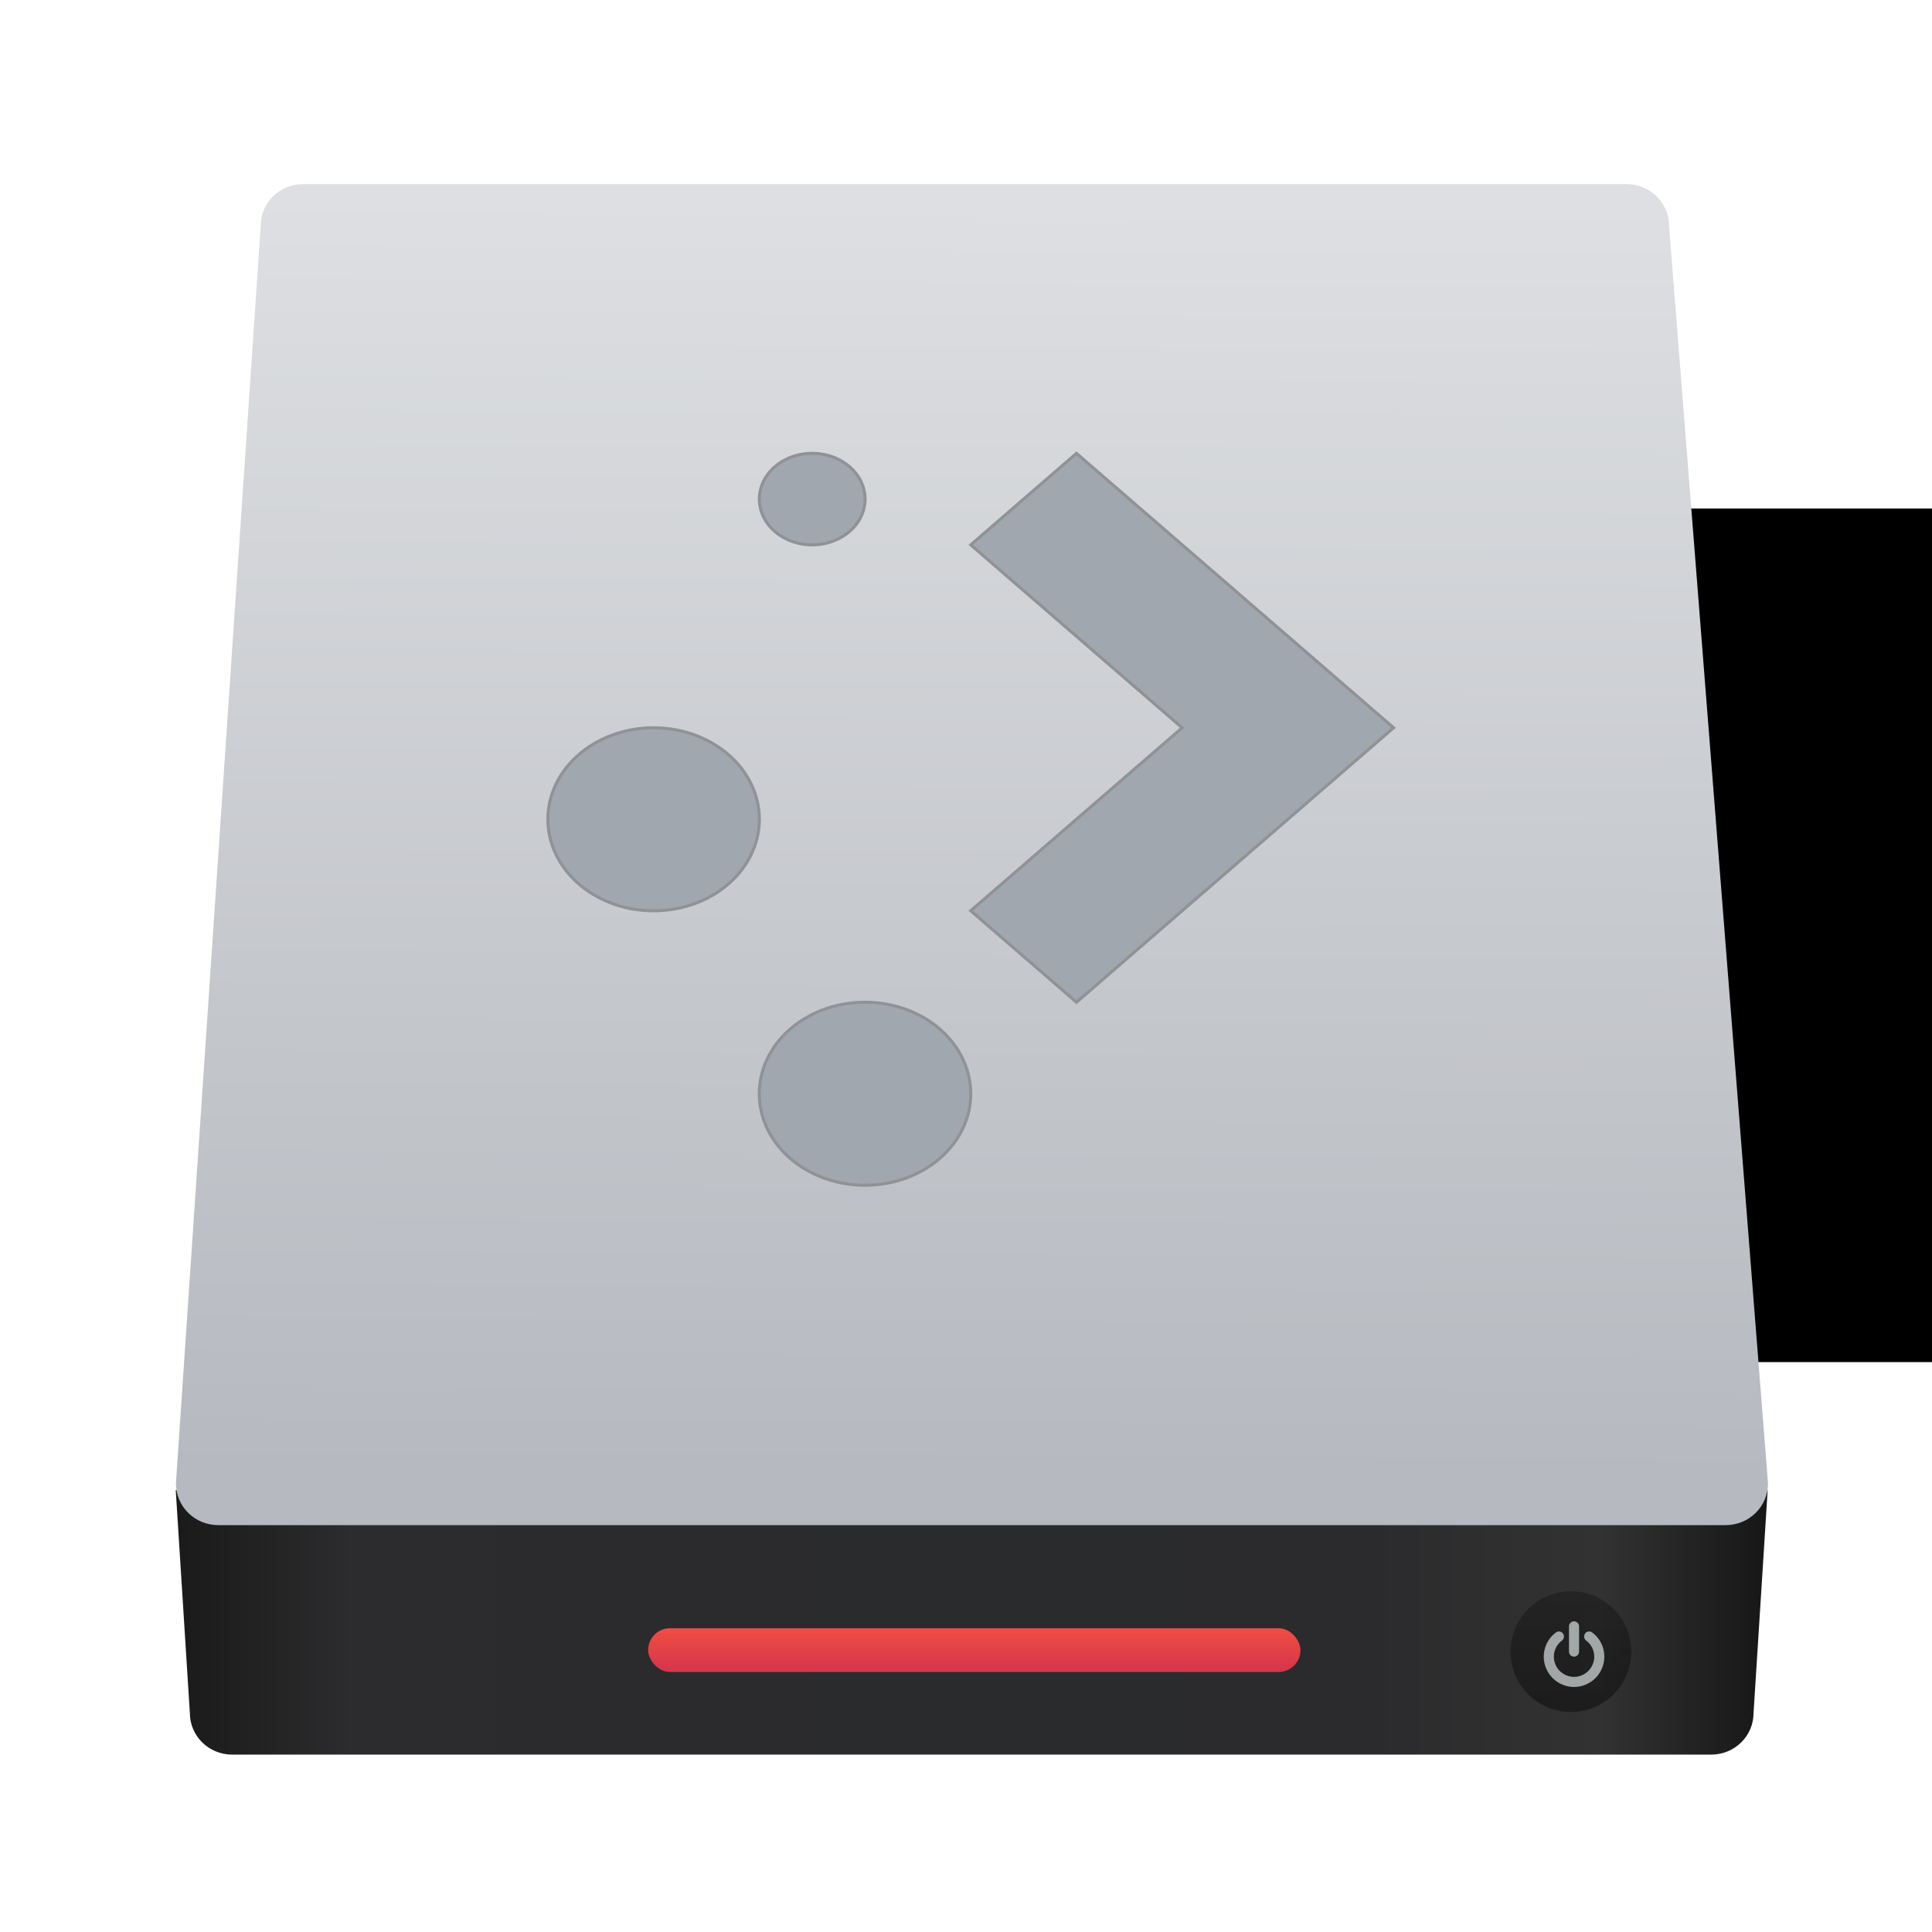 <?xml version="1.0" encoding="UTF-8" standalone="no"?>
<!-- Created with Inkscape (http://www.inkscape.org/) -->

<svg
   xmlns:sketch="http://www.bohemiancoding.com/sketch/ns"
   xmlns:osb="http://www.openswatchbook.org/uri/2009/osb"
   xmlns:dc="http://purl.org/dc/elements/1.1/"
   xmlns:cc="http://creativecommons.org/ns#"
   xmlns:rdf="http://www.w3.org/1999/02/22-rdf-syntax-ns#"
   xmlns:svg="http://www.w3.org/2000/svg"
   xmlns="http://www.w3.org/2000/svg"
   xmlns:xlink="http://www.w3.org/1999/xlink"
   xmlns:sodipodi="http://sodipodi.sourceforge.net/DTD/sodipodi-0.dtd"
   xmlns:inkscape="http://www.inkscape.org/namespaces/inkscape"
   width="64"
   height="64"
   id="svg5453"
   version="1.1"
   inkscape:version="0.91 r13725"
   sodipodi:docname="preferences-desktop-cryptography.svg">
  <defs
     id="defs5455">
    <linearGradient
       inkscape:collect="always"
       id="linearGradient4992">
      <stop
         style="stop-color:#b6b9bf;stop-opacity:1"
         offset="0"
         id="stop4994" />
      <stop
         style="stop-color:#dddfe2;stop-opacity:1"
         offset="1"
         id="stop4996" />
    </linearGradient>
    <linearGradient
       inkscape:collect="always"
       id="linearGradient4957">
      <stop
         style="stop-color:#040404;stop-opacity:1"
         offset="0"
         id="stop4959" />
      <stop
         style="stop-color:#121212;stop-opacity:0.908"
         offset="1"
         id="stop4961" />
    </linearGradient>
    <linearGradient
       id="linearGradient3923">
      <stop
         style="stop-color:#c8c8c8;stop-opacity:1;"
         offset="0"
         id="stop3925" />
      <stop
         style="stop-color:#969696;stop-opacity:1;"
         offset="1"
         id="stop3927" />
    </linearGradient>
    <linearGradient
       inkscape:collect="always"
       xlink:href="#linearGradient3687"
       id="linearGradient4197"
       gradientUnits="userSpaceOnUse"
       x1="10.094"
       y1="107.361"
       x2="122.719"
       y2="107.361"
       gradientTransform="matrix(0.248,0,0,0.244,433.384,517.171)" />
    <linearGradient
       id="linearGradient3687">
      <stop
         id="stop3689"
         offset="0"
         style="stop-color:#1a1a1a;stop-opacity:1" />
      <stop
         style="stop-color:#2c2c2e;stop-opacity:1"
         offset="0.111"
         id="stop3691" />
      <stop
         style="stop-color:#2b2b2d;stop-opacity:1"
         offset="0.29"
         id="stop3693" />
      <stop
         style="stop-color:#2a2b2d;stop-opacity:1"
         offset="0.512"
         id="stop3695" />
      <stop
         style="stop-color:#2b2b2d;stop-opacity:1"
         offset="0.752"
         id="stop3699" />
      <stop
         id="stop3701"
         offset="0.897"
         style="stop-color:#323232;stop-opacity:1" />
      <stop
         id="stop3703"
         offset="1"
         style="stop-color:#171717;stop-opacity:1" />
    </linearGradient>
    <linearGradient
       gradientUnits="userSpaceOnUse"
       y2="188.156"
       x2="319.022"
       y1="188.156"
       x1="57.289"
       id="linearGradient5478"
       xlink:href="#linearGradient3923"
       inkscape:collect="always" />
    <linearGradient
       inkscape:collect="always"
       xlink:href="#linearGradient3923"
       id="linearGradient4740"
       gradientUnits="userSpaceOnUse"
       x1="57.289"
       y1="188.156"
       x2="319.022"
       y2="188.156" />
    <linearGradient
       inkscape:collect="always"
       xlink:href="#linearGradient3923"
       id="linearGradient4742"
       gradientUnits="userSpaceOnUse"
       x1="57.289"
       y1="188.156"
       x2="319.022"
       y2="188.156" />
    <linearGradient
       inkscape:collect="always"
       xlink:href="#linearGradient3923"
       id="linearGradient4744"
       gradientUnits="userSpaceOnUse"
       x1="57.289"
       y1="188.156"
       x2="319.022"
       y2="188.156" />
    <linearGradient
       inkscape:collect="always"
       xlink:href="#linearGradient3923"
       id="linearGradient4746"
       gradientUnits="userSpaceOnUse"
       x1="57.289"
       y1="188.156"
       x2="319.022"
       y2="188.156" />
    <linearGradient
       inkscape:collect="always"
       xlink:href="#linearGradient3923"
       id="linearGradient4748"
       gradientUnits="userSpaceOnUse"
       x1="57.289"
       y1="188.156"
       x2="319.022"
       y2="188.156" />
    <linearGradient
       inkscape:collect="always"
       xlink:href="#linearGradient3923"
       id="linearGradient4750"
       gradientUnits="userSpaceOnUse"
       x1="57.289"
       y1="188.156"
       x2="319.022"
       y2="188.156" />
    <linearGradient
       inkscape:collect="always"
       xlink:href="#linearGradient3923"
       id="linearGradient4752"
       gradientUnits="userSpaceOnUse"
       x1="57.289"
       y1="188.156"
       x2="319.022"
       y2="188.156" />
    <linearGradient
       inkscape:collect="always"
       xlink:href="#linearGradient3923"
       id="linearGradient4754"
       gradientUnits="userSpaceOnUse"
       x1="57.289"
       y1="188.156"
       x2="319.022"
       y2="188.156" />
    <linearGradient
       inkscape:collect="always"
       xlink:href="#linearGradient3923"
       id="linearGradient4756"
       gradientUnits="userSpaceOnUse"
       x1="57.289"
       y1="188.156"
       x2="319.022"
       y2="188.156" />
    <linearGradient
       inkscape:collect="always"
       xlink:href="#linearGradient3923"
       id="linearGradient4758"
       gradientUnits="userSpaceOnUse"
       x1="57.289"
       y1="188.156"
       x2="319.022"
       y2="188.156" />
    <linearGradient
       inkscape:collect="always"
       xlink:href="#linearGradient3923"
       id="linearGradient4760"
       gradientUnits="userSpaceOnUse"
       x1="57.289"
       y1="188.156"
       x2="319.022"
       y2="188.156" />
    <linearGradient
       inkscape:collect="always"
       xlink:href="#linearGradient3923"
       id="linearGradient4762"
       gradientUnits="userSpaceOnUse"
       x1="57.289"
       y1="188.156"
       x2="319.022"
       y2="188.156" />
    <linearGradient
       inkscape:collect="always"
       xlink:href="#linearGradient3923"
       id="linearGradient4764"
       gradientUnits="userSpaceOnUse"
       x1="57.289"
       y1="188.156"
       x2="319.022"
       y2="188.156" />
    <linearGradient
       inkscape:collect="always"
       xlink:href="#linearGradient3923"
       id="linearGradient4766"
       gradientUnits="userSpaceOnUse"
       x1="57.289"
       y1="188.156"
       x2="319.022"
       y2="188.156" />
    <linearGradient
       inkscape:collect="always"
       xlink:href="#linearGradient3923"
       id="linearGradient4768"
       gradientUnits="userSpaceOnUse"
       x1="57.289"
       y1="188.156"
       x2="319.022"
       y2="188.156" />
    <linearGradient
       osb:paint="gradient"
       id="linearGradient4207">
      <stop
         id="stop3371"
         offset="0"
         style="stop-color:#3498db;stop-opacity:1;" />
      <stop
         id="stop3373"
         offset="1"
         style="stop-color:#3498db;stop-opacity:0;" />
    </linearGradient>
    <linearGradient
       id="linearGradient4298">
      <stop
         style="stop-color:#d7374c;stop-opacity:1"
         offset="0"
         id="stop4300" />
      <stop
         style="stop-color:#fc593d;stop-opacity:1"
         offset="1"
         id="stop4302" />
    </linearGradient>
    <linearGradient
       inkscape:collect="always"
       xlink:href="#linearGradient4298"
       id="linearGradient4735"
       x1="451.021"
       y1="544.15"
       x2="451.021"
       y2="543.088"
       gradientUnits="userSpaceOnUse"
       gradientTransform="matrix(0.505,0,0,1,229.148,2.167)" />
    <linearGradient
       inkscape:collect="always"
       xlink:href="#linearGradient4957"
       id="linearGradient4963"
       x1="467.175"
       y1="546.847"
       x2="467.175"
       y2="544.724"
       gradientUnits="userSpaceOnUse"
       gradientTransform="translate(0,0.106)" />
    <linearGradient
       inkscape:collect="always"
       xlink:href="#linearGradient4992"
       id="linearGradient4998"
       x1="449.428"
       y1="540.746"
       x2="449.549"
       y2="518.407"
       gradientUnits="userSpaceOnUse" />
  </defs>
  <sodipodi:namedview
     id="base"
     pagecolor="#9a9a9a"
     bordercolor="#666666"
     borderopacity="1.0"
     inkscape:pageopacity="0"
     inkscape:pageshadow="2"
     inkscape:zoom="7.5255328"
     inkscape:cx="-3.0100947"
     inkscape:cy="30.345503"
     inkscape:document-units="px"
     inkscape:current-layer="layer1-37"
     showgrid="false"
     fit-margin-top="0"
     fit-margin-left="0"
     fit-margin-right="0"
     fit-margin-bottom="0"
     inkscape:window-width="1366"
     inkscape:window-height="642"
     inkscape:window-x="0"
     inkscape:window-y="33"
     inkscape:window-maximized="1"
     inkscape:showpageshadow="false"
     borderlayer="true"
     showguides="false">
    <inkscape:grid
       type="xygrid"
       id="grid4063"
       originx="8px"
       originy="8px" />
    <sodipodi:guide
       position="0,0"
       orientation="0,64"
       id="guide4196" />
    <sodipodi:guide
       position="64,0"
       orientation="-64,0"
       id="guide4198" />
    <sodipodi:guide
       position="64,64"
       orientation="0,-64"
       id="guide4200" />
    <sodipodi:guide
       position="6,58"
       orientation="52,0"
       id="guide4202" />
    <sodipodi:guide
       position="33,-1"
       orientation="0,52"
       id="guide4204" />
    <sodipodi:guide
       position="58,6"
       orientation="-52,0"
       id="guide4206" />
    <sodipodi:guide
       position="58,58"
       orientation="0,-52"
       id="guide4208" />
    <sodipodi:guide
       position="23,43"
       orientation="20,0"
       id="guide4867" />
    <sodipodi:guide
       position="23,23"
       orientation="0,20"
       id="guide4869" />
    <sodipodi:guide
       position="43,23"
       orientation="-20,0"
       id="guide4871" />
    <sodipodi:guide
       position="28,43"
       orientation="0,-20"
       id="guide4873" />
    <sodipodi:guide
       position="15,49"
       orientation="14,0"
       id="guide4221" />
    <sodipodi:guide
       position="15,35"
       orientation="0,14"
       id="guide4223" />
    <sodipodi:guide
       position="29,35"
       orientation="-14,0"
       id="guide4225" />
    <sodipodi:guide
       position="29,49"
       orientation="0,-14"
       id="guide4227" />
  </sodipodi:namedview>
  <g
     inkscape:label="Capa 1"
     inkscape:groupmode="layer"
     id="layer1"
     transform="translate(-376.571,-491.798)">
    <g
       transform="matrix(1.885,0,0,1.885,-346.024,-478.715)"
       id="layer1-37"
       inkscape:label="Capa 1">
      <flowRoot
         transform="translate(389.571,520.798)"
         style="font-style:normal;font-variant:normal;font-weight:normal;font-stretch:normal;font-size:10px;line-height:125%;font-family:sans-serif;-inkscape-font-specification:'sans-serif, Normal';text-align:start;letter-spacing:0px;word-spacing:0px;writing-mode:lr-tb;text-anchor:start;fill:#000000;fill-opacity:1;stroke:none"
         id="flowRoot4170"
         xml:space="preserve"><flowRegion
           id="flowRegion4172"><rect
             y="3"
             x="22"
             height="15"
             width="27"
             id="rect4174" /></flowRegion><flowPara
           id="flowPara4176">Plasm</flowPara></flowRoot>      <g
         transform="translate(-56.143,-2.138)"
         inkscape:label="Capa 1"
         id="layer1-3">
        <g
           id="g5522"
           transform="translate(6.68,2.113)">
          <path
             sodipodi:nodetypes="ccccccc"
             id="rect3001"
             d="m 435.891,541.073 0.248,3.915 c 0,0.406 0.332,0.733 0.745,0.733 l 25.99,0 c 0.413,0 0.745,-0.327 0.745,-0.733 l 0.248,-3.915 -27.978,0 z"
             style="fill:url(#linearGradient4197);fill-opacity:1;stroke:none"
             inkscape:connector-curvature="0" />
          <path
             sodipodi:nodetypes="ccccccccc"
             id="path3778"
             d="m 438.129,518.122 23.26,0 c 0.413,0 0.745,0.327 0.745,0.733 l 1.739,22.1 c 0,0.406 -0.332,0.733 -0.745,0.733 l -26.489,0 c -0.413,0 -0.745,-0.327 -0.745,-0.733 l 1.49,-22.1 c 0,-0.406 0.332,-0.733 0.745,-0.733 z"
             style="fill:url(#linearGradient4998);fill-opacity:1;stroke:none"
             inkscape:connector-curvature="0" />
          <g
             id="g4263"
             transform="matrix(0.648,0,0,0.648,459.042,-145.913)" />
          <g
             style="fill:url(#linearGradient5478);fill-opacity:1"
             transform="matrix(0.016,-1.1115667e-4,8.7994552e-5,0.012,452.524,526.326)"
             id="g5408">
            <g
               style="fill:url(#linearGradient4740);fill-opacity:1"
               id="g5372" />
            <g
               style="fill:url(#linearGradient4742);fill-opacity:1"
               id="g5374" />
            <g
               style="fill:url(#linearGradient4744);fill-opacity:1"
               id="g5376" />
            <g
               style="fill:url(#linearGradient4746);fill-opacity:1"
               id="g5378" />
            <g
               style="fill:url(#linearGradient4748);fill-opacity:1"
               id="g5380" />
            <g
               style="fill:url(#linearGradient4750);fill-opacity:1"
               id="g5382" />
            <g
               style="fill:url(#linearGradient4752);fill-opacity:1"
               id="g5384" />
            <g
               style="fill:url(#linearGradient4754);fill-opacity:1"
               id="g5386" />
            <g
               style="fill:url(#linearGradient4756);fill-opacity:1"
               id="g5388" />
            <g
               style="fill:url(#linearGradient4758);fill-opacity:1"
               id="g5390" />
            <g
               style="fill:url(#linearGradient4760);fill-opacity:1"
               id="g5392" />
            <g
               style="fill:url(#linearGradient4762);fill-opacity:1"
               id="g5394" />
            <g
               style="fill:url(#linearGradient4764);fill-opacity:1"
               id="g5396" />
            <g
               style="fill:url(#linearGradient4766);fill-opacity:1"
               id="g5398" />
            <g
               style="fill:url(#linearGradient4768);fill-opacity:1"
               id="g5400" />
          </g>
        </g>
        <rect
           ry="0.384"
           y="545.613"
           x="450.873"
           height="0.769"
           width="11.463"
           id="rect4727"
           style="opacity:1;fill:url(#linearGradient4735);fill-opacity:1.0;stroke:none;stroke-width:0.2;stroke-linecap:round;stroke-linejoin:round;stroke-miterlimit:4;stroke-dasharray:none;stroke-opacity:1" />
        <ellipse
           style="opacity:0.452;fill:url(#linearGradient4963);fill-opacity:1;stroke:none;stroke-width:1.7;stroke-linecap:round;stroke-linejoin:round;stroke-miterlimit:4;stroke-dasharray:none;stroke-opacity:1"
           id="path4955"
           cx="467.089"
           cy="546.024"
           rx="1.061"
           ry="1.061" />
        <g
           transform="matrix(0.067,0,0,0.067,429.308,506.304)"
           id="layer1-2"
           inkscape:label="Capa 1"
           style="opacity:0.668;fill:#e3e8ea;fill-opacity:1">
          <g
             style="fill:#e3e8ea;fill-opacity:1"
             transform="matrix(0.127,0,0,0.127,556.717,584.863)"
             sketch:type="MSLayerGroup"
             id="power27">
            <g
               style="fill:#e3e8ea;fill-opacity:1"
               sketch:type="MSShapeGroup"
               id="g953">
              <path
                 style="fill:#e3e8ea;fill-opacity:1"
                 inkscape:connector-curvature="0"
                 id="path955"
                 d="m 63,73.215 c 2.824,0 5.27,-1.031 7.332,-3.096 2.064,-2.063 3.098,-4.508 3.098,-7.332 l 0,-52.144 C 73.43,7.818 72.397,5.374 70.332,3.311 68.27,1.246 65.825,0.214 63,0.214 c -2.825,0 -5.269,1.033 -7.333,3.097 -2.064,2.063 -3.096,4.508 -3.096,7.332 l 0,52.144 c 0,2.824 1.032,5.269 3.096,7.332 2.064,2.065 4.509,3.096 7.333,3.096 l 0,0 z" />
              <path
                 style="fill:#e3e8ea;fill-opacity:1"
                 inkscape:connector-curvature="0"
                 id="path957"
                 d="M 119.014,45.269 C 114.641,36.525 108.491,29.192 100.561,23.272 98.28,21.534 95.7,20.855 92.821,21.235 c -2.879,0.38 -5.16,1.738 -6.844,4.073 -1.738,2.281 -2.403,4.847 -1.996,7.699 0.406,2.853 1.752,5.147 4.033,6.885 5.321,4.019 9.438,8.935 12.342,14.747 2.906,5.811 4.358,12.004 4.358,18.575 0,5.65 -1.1,11.04 -3.299,16.173 -2.2,5.133 -5.174,9.573 -8.922,13.321 -3.748,3.747 -8.187,6.721 -13.32,8.921 -5.133,2.2 -10.524,3.301 -16.173,3.301 -5.648,0 -11.039,-1.101 -16.172,-3.301 -5.133,-2.2 -9.573,-5.174 -13.321,-8.921 -3.747,-3.748 -6.721,-8.188 -8.921,-13.321 -2.2,-5.133 -3.3,-10.523 -3.3,-16.173 0,-6.571 1.453,-12.763 4.359,-18.575 2.906,-5.811 7.02,-10.727 12.343,-14.747 2.281,-1.739 3.625,-4.033 4.033,-6.885 0.407,-2.851 -0.258,-5.418 -1.996,-7.699 -1.684,-2.335 -3.951,-3.693 -6.803,-4.073 -2.852,-0.38 -5.446,0.299 -7.781,2.037 -7.931,5.92 -14.081,13.253 -18.454,21.997 -4.373,8.745 -6.559,18.06 -6.559,27.945 0,8.474 1.657,16.566 4.97,24.279 3.314,7.713 7.767,14.366 13.362,19.961 5.594,5.594 12.248,10.049 19.961,13.36 7.713,3.314 15.806,4.972 24.279,4.972 8.473,0 16.566,-1.658 24.279,-4.972 7.713,-3.312 14.367,-7.766 19.961,-13.36 5.594,-5.594 10.047,-12.248 13.361,-19.961 3.313,-7.713 4.969,-15.806 4.969,-24.279 0,-9.885 -2.183,-19.2 -6.556,-27.945 l 0,0 z" />
            </g>
          </g>
        </g>
        <path
           style="opacity:1;fill:#a1a7ae;fill-opacity:1;stroke:#909296;stroke-width:0.053;stroke-linecap:butt;stroke-linejoin:miter;stroke-miterlimit:4;stroke-dasharray:none;stroke-dashoffset:0;stroke-opacity:1"
           d="m 453.756,524.966 a 0.929,0.804 0 0 0 -0.929,0.804 0.929,0.804 0 0 0 0.929,0.804 0.929,0.804 0 0 0 0.929,-0.804 0.929,0.804 0 0 0 -0.929,-0.804 z m 4.644,0 -1.858,1.608 3.715,3.215 -3.715,3.215 1.858,1.608 5.573,-4.823 -5.573,-4.823 z m -7.431,4.823 a 1.858,1.608 0 0 0 -1.858,1.608 1.858,1.608 0 0 0 1.858,1.608 1.858,1.608 0 0 0 1.858,-1.608 1.858,1.608 0 0 0 -1.858,-1.608 z m 3.715,4.823 a 1.858,1.608 0 0 0 -1.858,1.608 1.858,1.608 0 0 0 1.858,1.608 1.858,1.608 0 0 0 1.858,-1.608 1.858,1.608 0 0 0 -1.858,-1.608 z"
           id="path4245"
           inkscape:connector-curvature="0" />
      </g>
    </g>
  </g>
</svg>
